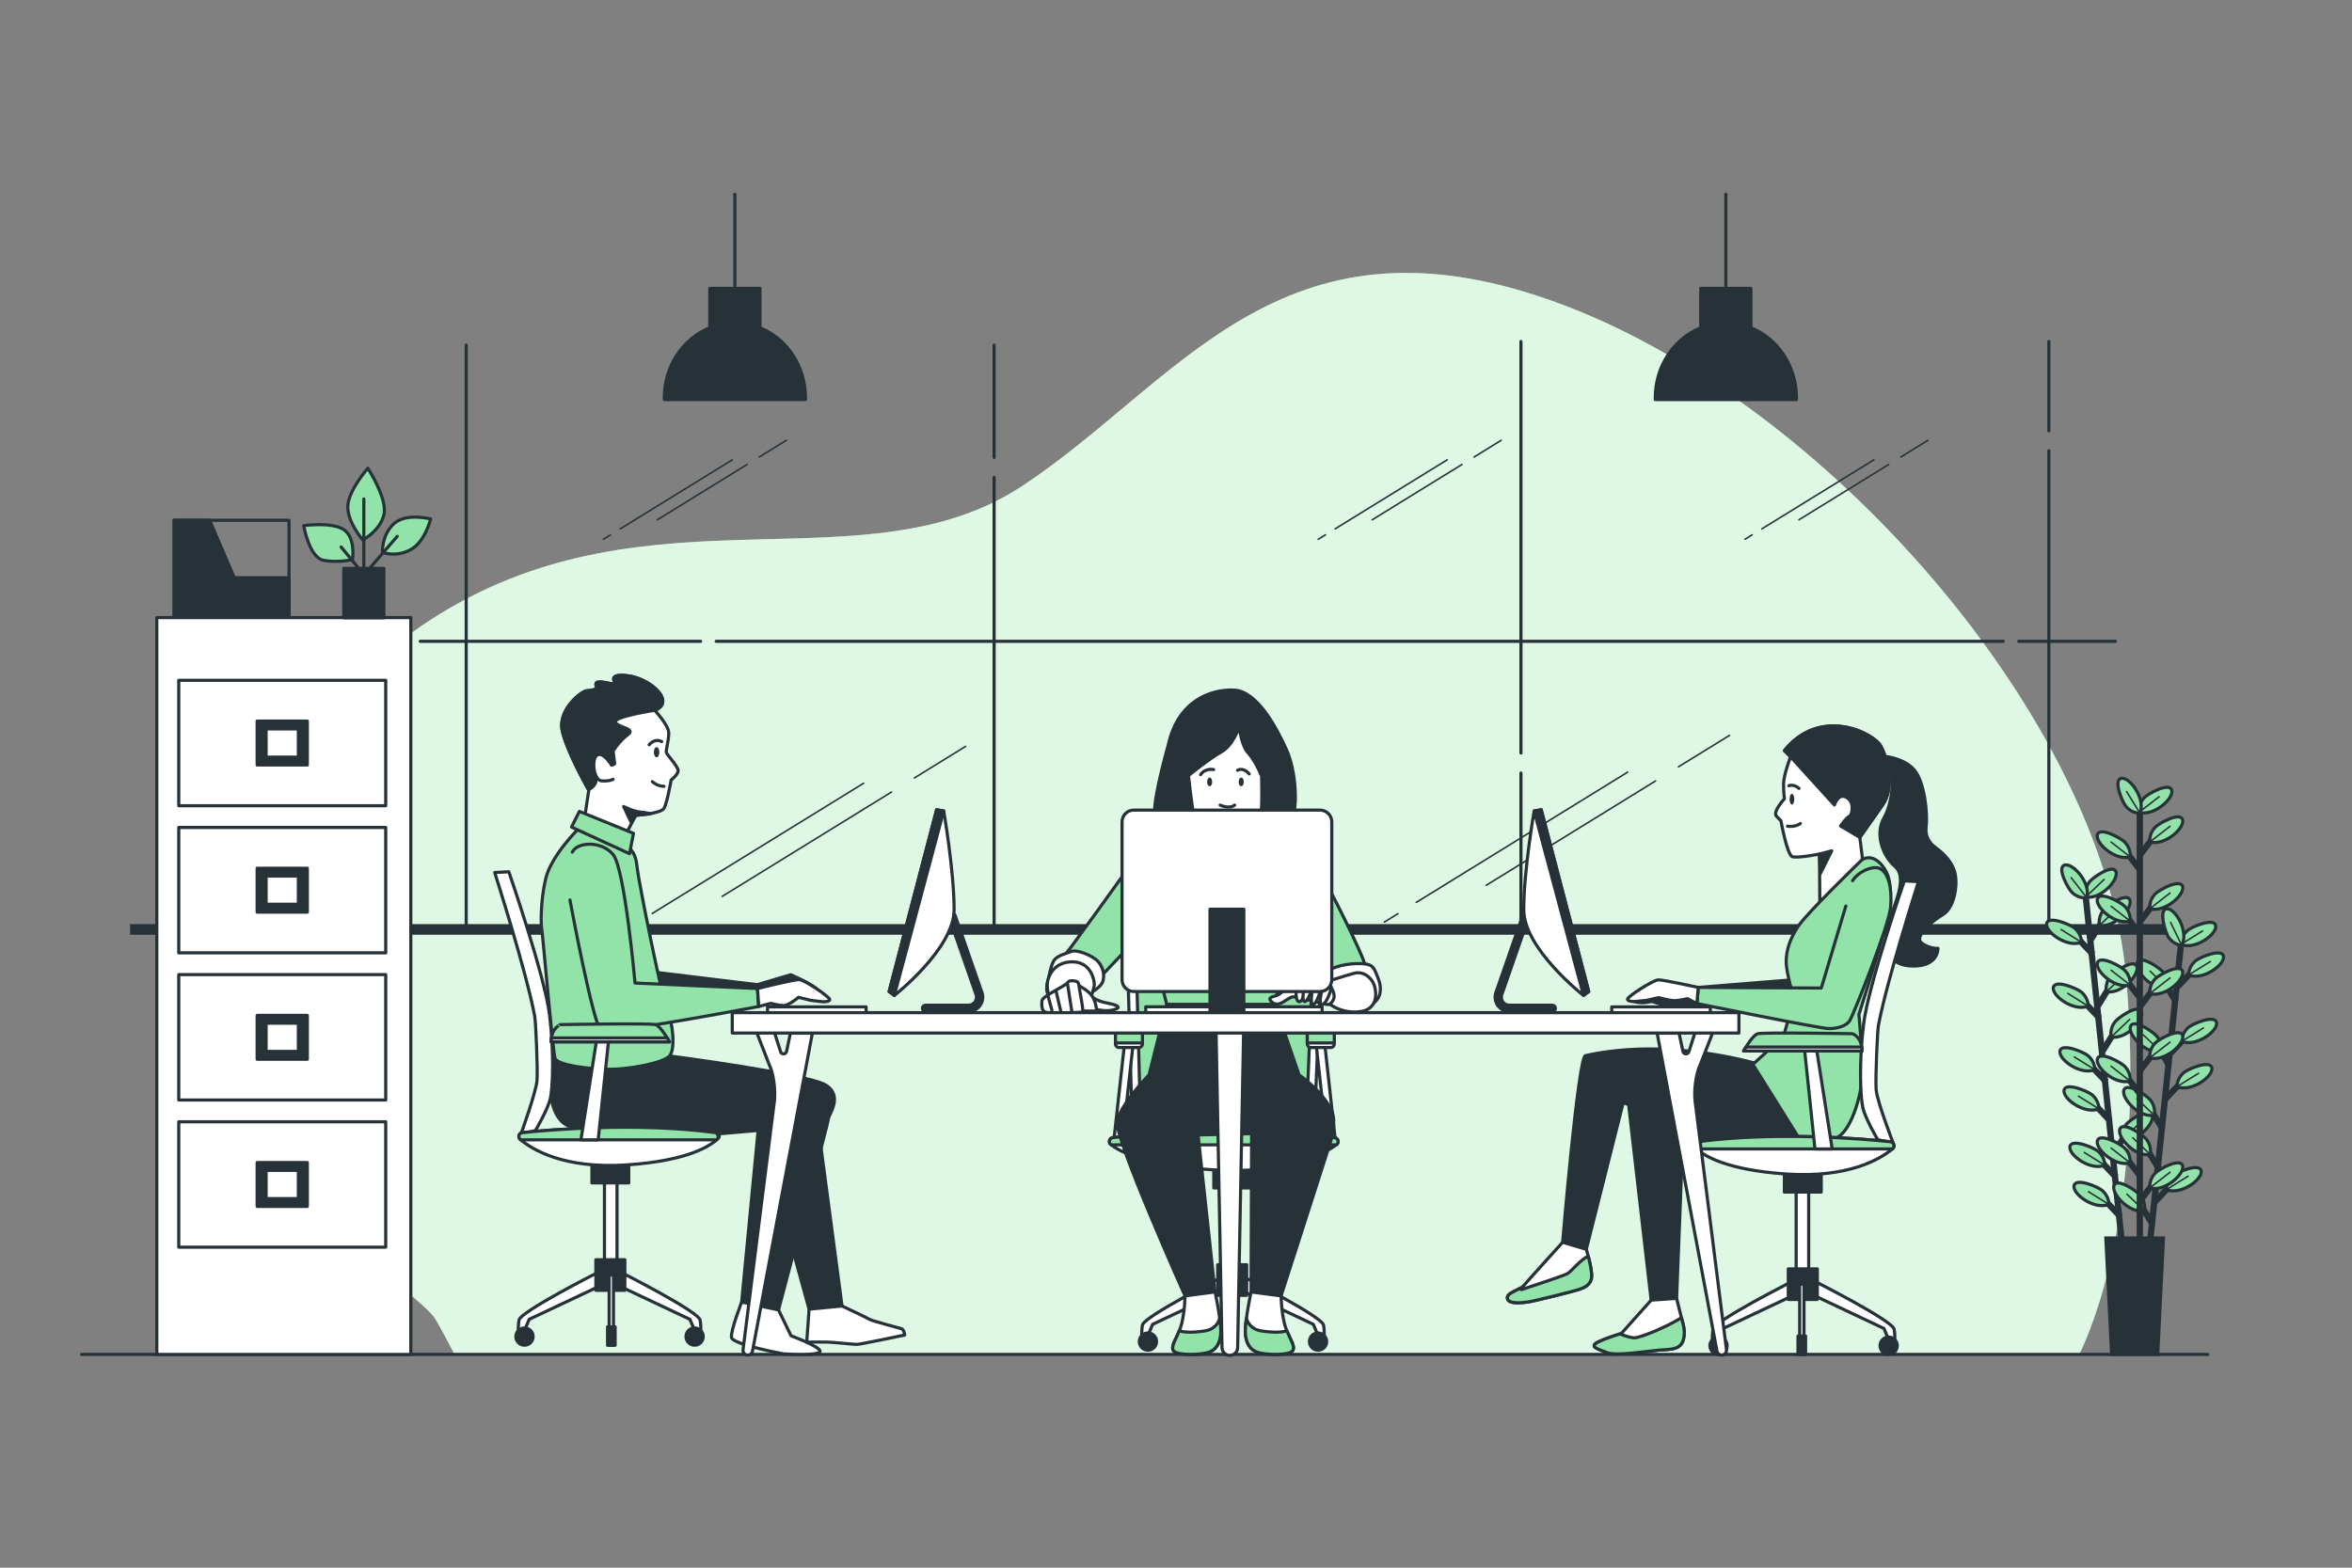 <?xml version="1.0" encoding="utf-8"?>
<!-- Generator: Adobe Illustrator 27.5.0, SVG Export Plug-In . SVG Version: 6.00 Build 0)  -->
<svg version="1.1" xmlns="http://www.w3.org/2000/svg" xmlns:xlink="http://www.w3.org/1999/xlink" x="0px" y="0px"
	 viewBox="0 0 750 500" style="enable-background:new 0 0 750 500;" xml:space="preserve">
<rect x="0" y="0" width="750" height="500" fill="#808080" stroke="none"/>
<g id="Background_Simple">
	<g>
		<path style="fill:#92E3A9;" d="M139,420.975c2.211,3.87,4.419,8.04,5.955,11h518.078c4.395-9.005,21.065-48.56,14.967-120
			c-7-82-96-185-183-216s-119,26-169,59s-118-1-186,41s-72,123-50,165S135,413.975,139,420.975z"/>
		<path style="opacity:0.7;fill:#FFFFFF;" d="M139,420.975c2.211,3.87,4.419,8.04,5.955,11h518.078
			c4.395-9.005,21.065-48.56,14.967-120c-7-82-96-185-183-216s-119,26-169,59s-118-1-186,41s-72,123-50,165S135,413.975,139,420.975
			z"/>
	</g>
</g>
<g id="Window">
	<g>
		<g>
			<rect x="41.481" y="294.739" style="fill:#263238;" width="649.146" height="3.388"/>
			
				<line style="fill:none;stroke:#263238;stroke-linecap:round;stroke-linejoin:round;stroke-miterlimit:10;" x1="485" y1="240.174" x2="485" y2="108.904"/>
			
				<line style="fill:none;stroke:#263238;stroke-linecap:round;stroke-linejoin:round;stroke-miterlimit:10;" x1="485" y1="296.739" x2="485" y2="246.553"/>
			
				<line style="fill:none;stroke:#263238;stroke-linecap:round;stroke-linejoin:round;stroke-miterlimit:10;" x1="317" y1="145.901" x2="317" y2="110.072"/>
			
				<line style="fill:none;stroke:#263238;stroke-linecap:round;stroke-linejoin:round;stroke-miterlimit:10;" x1="317" y1="296.739" x2="317" y2="152.28"/>
			
				<line style="fill:none;stroke:#263238;stroke-linecap:round;stroke-linejoin:round;stroke-miterlimit:10;" x1="653.338" y1="137.395" x2="653.338" y2="108.904"/>
			
				<line style="fill:none;stroke:#263238;stroke-linecap:round;stroke-linejoin:round;stroke-miterlimit:10;" x1="653.338" y1="296.739" x2="653.338" y2="143.775"/>
			
				<line style="fill:none;stroke:#263238;stroke-linecap:round;stroke-linejoin:round;stroke-miterlimit:10;" x1="148.662" y1="296.739" x2="148.662" y2="110.072"/>
			
				<line style="fill:none;stroke:#263238;stroke-linecap:round;stroke-linejoin:round;stroke-miterlimit:10;" x1="643.739" y1="204.531" x2="674.566" y2="204.531"/>
			
				<line style="fill:none;stroke:#263238;stroke-linecap:round;stroke-linejoin:round;stroke-miterlimit:10;" x1="228.372" y1="204.531" x2="638.777" y2="204.531"/>
			
				<line style="fill:none;stroke:#263238;stroke-linecap:round;stroke-linejoin:round;stroke-miterlimit:10;" x1="134" y1="204.531" x2="223.41" y2="204.531"/>
		</g>
		<g>
			
				<line style="fill:none;stroke:#263238;stroke-width:0.5;stroke-linecap:round;stroke-linejoin:round;stroke-miterlimit:10;" x1="422.657" y1="170.576" x2="420.354" y2="171.995"/>
			
				<line style="fill:none;stroke:#263238;stroke-width:0.5;stroke-linecap:round;stroke-linejoin:round;stroke-miterlimit:10;" x1="461.477" y1="146.652" x2="425.751" y2="168.669"/>
			
				<line style="fill:none;stroke:#263238;stroke-width:0.5;stroke-linecap:round;stroke-linejoin:round;stroke-miterlimit:10;" x1="466.191" y1="148.139" x2="437.568" y2="165.779"/>
			
				<line style="fill:none;stroke:#263238;stroke-width:0.5;stroke-linecap:round;stroke-linejoin:round;stroke-miterlimit:10;" x1="478.691" y1="140.435" x2="470.047" y2="145.763"/>
		</g>
		<g>
			
				<line style="fill:none;stroke:#263238;stroke-width:0.5;stroke-linecap:round;stroke-linejoin:round;stroke-miterlimit:10;" x1="194.699" y1="170.576" x2="192.396" y2="171.995"/>
			
				<line style="fill:none;stroke:#263238;stroke-width:0.5;stroke-linecap:round;stroke-linejoin:round;stroke-miterlimit:10;" x1="233.519" y1="146.652" x2="197.793" y2="168.669"/>
			
				<line style="fill:none;stroke:#263238;stroke-width:0.5;stroke-linecap:round;stroke-linejoin:round;stroke-miterlimit:10;" x1="238.233" y1="148.139" x2="209.61" y2="165.779"/>
			
				<line style="fill:none;stroke:#263238;stroke-width:0.5;stroke-linecap:round;stroke-linejoin:round;stroke-miterlimit:10;" x1="250.733" y1="140.435" x2="242.089" y2="145.763"/>
		</g>
		<g>
			
				<line style="fill:none;stroke:#263238;stroke-width:0.5;stroke-linecap:round;stroke-linejoin:round;stroke-miterlimit:10;" x1="558.73" y1="170.576" x2="556.427" y2="171.995"/>
			
				<line style="fill:none;stroke:#263238;stroke-width:0.5;stroke-linecap:round;stroke-linejoin:round;stroke-miterlimit:10;" x1="597.551" y1="146.652" x2="561.825" y2="168.669"/>
			
				<line style="fill:none;stroke:#263238;stroke-width:0.5;stroke-linecap:round;stroke-linejoin:round;stroke-miterlimit:10;" x1="602.264" y1="148.139" x2="573.642" y2="165.779"/>
			
				<line style="fill:none;stroke:#263238;stroke-width:0.5;stroke-linecap:round;stroke-linejoin:round;stroke-miterlimit:10;" x1="614.765" y1="140.435" x2="606.12" y2="145.763"/>
		</g>
		<g>
			
				<line style="fill:none;stroke:#263238;stroke-width:0.5;stroke-linecap:round;stroke-linejoin:round;stroke-miterlimit:10;" x1="275.396" y1="249.8" x2="207.977" y2="291.349"/>
			
				<line style="fill:none;stroke:#263238;stroke-width:0.5;stroke-linecap:round;stroke-linejoin:round;stroke-miterlimit:10;" x1="284.291" y1="252.608" x2="230.277" y2="285.895"/>
			
				<line style="fill:none;stroke:#263238;stroke-width:0.5;stroke-linecap:round;stroke-linejoin:round;stroke-miterlimit:10;" x1="307.881" y1="238.07" x2="291.568" y2="248.123"/>
		</g>
		<g>
			
				<line style="fill:none;stroke:#263238;stroke-width:0.5;stroke-linecap:round;stroke-linejoin:round;stroke-miterlimit:10;" x1="445.78" y1="291.404" x2="441.434" y2="294.082"/>
			
				<line style="fill:none;stroke:#263238;stroke-width:0.5;stroke-linecap:round;stroke-linejoin:round;stroke-miterlimit:10;" x1="519.039" y1="246.257" x2="451.62" y2="287.805"/>
			
				<line style="fill:none;stroke:#263238;stroke-width:0.5;stroke-linecap:round;stroke-linejoin:round;stroke-miterlimit:10;" x1="527.934" y1="249.064" x2="473.92" y2="282.352"/>
			
				<line style="fill:none;stroke:#263238;stroke-width:0.5;stroke-linecap:round;stroke-linejoin:round;stroke-miterlimit:10;" x1="551.524" y1="234.526" x2="535.211" y2="244.579"/>
		</g>
	</g>
</g>
<g id="Lamp">
	<g>
		<path style="fill:#263238;stroke:#263238;stroke-linecap:round;stroke-linejoin:round;stroke-miterlimit:10;" d="M242.335,104.539
			V91.975h-16v12.565c-8.48,3.426-14.508,12.132-14.508,22.337c0,0.186,0.009,0.37,0.013,0.556h44.989
			c0.004-0.185,0.013-0.369,0.013-0.556C256.843,116.672,250.815,107.965,242.335,104.539z"/>
		
			<line style="fill:none;stroke:#263238;stroke-linecap:round;stroke-linejoin:round;stroke-miterlimit:10;" x1="234.335" y1="91.975" x2="234.335" y2="61.975"/>
	</g>
	<g>
		<path style="fill:#263238;stroke:#263238;stroke-linecap:round;stroke-linejoin:round;stroke-miterlimit:10;" d="M558.335,104.539
			V91.975h-16v12.565c-8.48,3.426-14.508,12.132-14.508,22.337c0,0.186,0.009,0.37,0.013,0.556h44.989
			c0.004-0.185,0.013-0.369,0.013-0.556C572.843,116.672,566.815,107.965,558.335,104.539z"/>
		
			<line style="fill:none;stroke:#263238;stroke-linecap:round;stroke-linejoin:round;stroke-miterlimit:10;" x1="550.335" y1="91.975" x2="550.335" y2="61.975"/>
	</g>
</g>
<g id="Floor">
	
		<line style="fill:none;stroke:#263238;stroke-linecap:round;stroke-linejoin:round;stroke-miterlimit:10;" x1="26" y1="431.975" x2="704" y2="431.975"/>
</g>
<g id="Plant">
	<g>
		<g>
			
				<line style="fill:none;stroke:#263238;stroke-width:2;stroke-miterlimit:10;" x1="665.173" y1="286.711" x2="676.631" y2="396.499"/>
			<g>
				<g>
					
						<line style="fill:none;stroke:#263238;stroke-width:2;stroke-miterlimit:10;" x1="674.784" y1="375.489" x2="669.59" y2="370.002"/>
					<path style="fill:#92E3A9;stroke:#263238;stroke-miterlimit:10;" d="M671.168,371.646c0,0,0.149-2.427-2.067-4.406
						c-1.333-1.191-8.35-4.143-9.016-1.671C659.361,368.257,666.543,373.535,671.168,371.646z"/>
					
						<line style="fill:none;stroke:#263238;stroke-width:0.5;stroke-miterlimit:10;" x1="671.168" y1="371.646" x2="664.488" y2="367.484"/>
				</g>
				<g>
					
						<line style="fill:none;stroke:#263238;stroke-width:2;stroke-miterlimit:10;" x1="676.087" y1="387.975" x2="670.893" y2="382.488"/>
					<path style="fill:#92E3A9;stroke:#263238;stroke-miterlimit:10;" d="M672.471,384.132c0,0,0.149-2.427-2.067-4.406
						c-1.333-1.191-8.35-4.143-9.016-1.671C660.664,380.743,667.846,386.022,672.471,384.132z"/>
					
						<line style="fill:none;stroke:#263238;stroke-width:0.5;stroke-miterlimit:10;" x1="672.471" y1="384.132" x2="665.791" y2="379.97"/>
				</g>
				<g>
					
						<line style="fill:none;stroke:#263238;stroke-width:2;stroke-miterlimit:10;" x1="671.604" y1="345.02" x2="666.41" y2="339.534"/>
					<path style="fill:#92E3A9;stroke:#263238;stroke-miterlimit:10;" d="M667.988,341.178c0,0,0.149-2.427-2.067-4.406
						c-1.333-1.191-8.35-4.143-9.016-1.671C656.181,337.788,663.363,343.067,667.988,341.178z"/>
					
						<line style="fill:none;stroke:#263238;stroke-width:0.5;stroke-miterlimit:10;" x1="667.988" y1="341.178" x2="661.308" y2="337.015"/>
				</g>
				<g>
					
						<line style="fill:none;stroke:#263238;stroke-width:2;stroke-miterlimit:10;" x1="672.908" y1="357.506" x2="667.713" y2="352.02"/>
					<path style="fill:#92E3A9;stroke:#263238;stroke-miterlimit:10;" d="M669.291,353.664c0,0,0.149-2.427-2.067-4.406
						c-1.333-1.191-8.35-4.143-9.016-1.671C657.484,350.275,664.666,355.553,669.291,353.664z"/>
					
						<line style="fill:none;stroke:#263238;stroke-width:0.5;stroke-miterlimit:10;" x1="669.291" y1="353.664" x2="662.612" y2="349.501"/>
				</g>
				<g>
					
						<line style="fill:none;stroke:#263238;stroke-width:2;stroke-miterlimit:10;" x1="669.488" y1="324.737" x2="664.293" y2="319.251"/>
					<path style="fill:#92E3A9;stroke:#263238;stroke-miterlimit:10;" d="M665.871,320.895c0,0,0.149-2.427-2.067-4.406
						c-1.333-1.191-8.35-4.143-9.016-1.671C654.064,317.506,661.246,322.784,665.871,320.895z"/>
					
						<line style="fill:none;stroke:#263238;stroke-width:0.5;stroke-miterlimit:10;" x1="665.871" y1="320.895" x2="659.191" y2="316.733"/>
				</g>
				<g>
					
						<line style="fill:none;stroke:#263238;stroke-width:2;stroke-miterlimit:10;" x1="667.362" y1="304.366" x2="662.167" y2="298.88"/>
					<path style="fill:#92E3A9;stroke:#263238;stroke-miterlimit:10;" d="M663.746,300.524c0,0,0.149-2.427-2.067-4.406
						c-1.333-1.191-8.35-4.143-9.016-1.672C651.938,297.134,659.12,302.413,663.746,300.524z"/>
					
						<line style="fill:none;stroke:#263238;stroke-width:0.5;stroke-miterlimit:10;" x1="663.746" y1="300.524" x2="657.066" y2="296.361"/>
				</g>
				<g>
					
						<line style="fill:none;stroke:#263238;stroke-width:2;stroke-miterlimit:10;" x1="673.911" y1="368.101" x2="677.861" y2="361.66"/>
					<path style="fill:#92E3A9;stroke:#263238;stroke-miterlimit:10;" d="M676.656,363.595c0,0-0.646-2.344,1.113-4.738
						c1.059-1.44,7.315-5.777,8.477-3.497C687.509,357.84,681.572,364.488,676.656,363.595z"/>
					
						<line style="fill:none;stroke:#263238;stroke-width:0.5;stroke-miterlimit:10;" x1="676.656" y1="363.595" x2="682.671" y2="357.846"/>
				</g>
				<g>
					
						<line style="fill:none;stroke:#263238;stroke-width:2;stroke-miterlimit:10;" x1="670.482" y1="335.244" x2="674.432" y2="328.803"/>
					<path style="fill:#92E3A9;stroke:#263238;stroke-miterlimit:10;" d="M673.227,330.737c0,0-0.646-2.344,1.113-4.738
						c1.059-1.44,7.315-5.777,8.476-3.497C684.08,324.983,678.143,331.631,673.227,330.737z"/>
					
						<line style="fill:none;stroke:#263238;stroke-width:0.5;stroke-miterlimit:10;" x1="673.227" y1="330.737" x2="679.242" y2="324.988"/>
				</g>
				<g>
					
						<line style="fill:none;stroke:#263238;stroke-width:2;stroke-miterlimit:10;" x1="668.975" y1="320.804" x2="672.925" y2="314.364"/>
					<path style="fill:#92E3A9;stroke:#263238;stroke-miterlimit:10;" d="M671.72,316.298c0,0-0.647-2.344,1.113-4.738
						c1.059-1.44,7.315-5.777,8.477-3.497C682.573,310.543,676.636,317.191,671.72,316.298z"/>
					
						<line style="fill:none;stroke:#263238;stroke-width:0.5;stroke-miterlimit:10;" x1="671.72" y1="316.298" x2="677.735" y2="310.549"/>
				</g>
				<g>
					
						<line style="fill:none;stroke:#263238;stroke-width:2;stroke-miterlimit:10;" x1="666.766" y1="299.636" x2="670.716" y2="293.195"/>
					<path style="fill:#92E3A9;stroke:#263238;stroke-miterlimit:10;" d="M669.511,295.129c0,0-0.646-2.344,1.113-4.738
						c1.059-1.44,7.315-5.777,8.477-3.497C680.364,289.375,674.427,296.023,669.511,295.129z"/>
					
						<line style="fill:none;stroke:#263238;stroke-width:0.5;stroke-miterlimit:10;" x1="669.511" y1="295.129" x2="675.526" y2="289.38"/>
					<path style="fill:#92E3A9;stroke:#263238;stroke-miterlimit:10;" d="M665.077,286.101c0,0-0.646-2.344,1.113-4.738
						c1.059-1.44,7.315-5.777,8.477-3.497C675.93,280.347,669.993,286.995,665.077,286.101z"/>
					
						<line style="fill:none;stroke:#263238;stroke-width:0.5;stroke-miterlimit:10;" x1="665.077" y1="286.101" x2="671.092" y2="280.352"/>
					<path style="fill:#92E3A9;stroke:#263238;stroke-miterlimit:10;" d="M665.425,286.349c0,0-2.399,0.397-4.595-1.604
						c-1.321-1.204-4.978-7.88-2.589-8.796C660.841,274.953,666.829,281.554,665.425,286.349z"/>
					
						<line style="fill:none;stroke:#263238;stroke-width:0.5;stroke-miterlimit:10;" x1="665.425" y1="286.349" x2="660.339" y2="279.765"/>
				</g>
			</g>
		</g>
		<g>
			<line style="fill:none;stroke:#263238;stroke-width:2;stroke-miterlimit:10;" x1="695.393" y1="301.831" x2="684" y2="411.626"/>
			<g>
				<g>
					
						<line style="fill:none;stroke:#263238;stroke-width:2;stroke-miterlimit:10;" x1="686.519" y1="390.685" x2="682.566" y2="384.247"/>
					<path style="fill:#92E3A9;stroke:#263238;stroke-miterlimit:10;" d="M683.772,386.18c0,0,0.645-2.344-1.116-4.737
						c-1.06-1.44-7.318-5.773-8.479-3.492C672.915,380.432,678.856,387.077,683.772,386.18z"/>
					
						<line style="fill:none;stroke:#263238;stroke-width:0.5;stroke-miterlimit:10;" x1="683.772" y1="386.18" x2="678.092" y2="380.731"/>
				</g>
				<g>
					
						<line style="fill:none;stroke:#263238;stroke-width:2;stroke-miterlimit:10;" x1="689.681" y1="360.215" x2="685.727" y2="353.777"/>
					<path style="fill:#92E3A9;stroke:#263238;stroke-miterlimit:10;" d="M686.933,355.71c0,0,0.645-2.344-1.116-4.737
						c-1.06-1.44-7.318-5.773-8.479-3.492C676.077,349.962,682.018,356.607,686.933,355.71z"/>
					
						<line style="fill:none;stroke:#263238;stroke-width:0.5;stroke-miterlimit:10;" x1="686.933" y1="355.71" x2="681.253" y2="350.261"/>
				</g>
				<g>
					
						<line style="fill:none;stroke:#263238;stroke-width:2;stroke-miterlimit:10;" x1="688.385" y1="372.702" x2="684.432" y2="366.263"/>
					<path style="fill:#92E3A9;stroke:#263238;stroke-miterlimit:10;" d="M685.638,368.197c0,0,0.645-2.344-1.116-4.737
						c-1.06-1.44-7.318-5.773-8.479-3.492C674.781,362.449,680.722,369.093,685.638,368.197z"/>
					
						<line style="fill:none;stroke:#263238;stroke-width:0.5;stroke-miterlimit:10;" x1="685.638" y1="368.197" x2="679.958" y2="362.748"/>
				</g>
				<g>
					
						<line style="fill:none;stroke:#263238;stroke-width:2;stroke-miterlimit:10;" x1="691.786" y1="339.931" x2="687.832" y2="333.493"/>
					<path style="fill:#92E3A9;stroke:#263238;stroke-miterlimit:10;" d="M689.038,335.426c0,0,0.645-2.344-1.116-4.737
						c-1.06-1.44-7.318-5.773-8.479-3.492C678.182,329.678,684.123,336.323,689.038,335.426z"/>
					
						<line style="fill:none;stroke:#263238;stroke-width:0.5;stroke-miterlimit:10;" x1="689.038" y1="335.426" x2="683.358" y2="329.977"/>
				</g>
				<g>
					
						<line style="fill:none;stroke:#263238;stroke-width:2;stroke-miterlimit:10;" x1="693.9" y1="319.558" x2="689.946" y2="313.12"/>
					<path style="fill:#92E3A9;stroke:#263238;stroke-miterlimit:10;" d="M691.152,315.054c0,0,0.645-2.344-1.116-4.737
						c-1.06-1.44-7.318-5.773-8.479-3.492C680.295,309.306,686.237,315.95,691.152,315.054z"/>
					
						<line style="fill:none;stroke:#263238;stroke-width:0.5;stroke-miterlimit:10;" x1="691.152" y1="315.054" x2="685.472" y2="309.605"/>
				</g>
				<g>
					
						<line style="fill:none;stroke:#263238;stroke-width:2;stroke-miterlimit:10;" x1="687.186" y1="383.276" x2="692.377" y2="377.786"/>
					<path style="fill:#92E3A9;stroke:#263238;stroke-miterlimit:10;" d="M690.8,379.431c0,0-0.15-2.427,2.065-4.407
						c1.333-1.191,8.347-4.148,9.015-1.677C702.605,376.035,695.426,381.318,690.8,379.431z"/>
					
						<line style="fill:none;stroke:#263238;stroke-width:0.5;stroke-miterlimit:10;" x1="690.8" y1="379.431" x2="697.87" y2="375.044"/>
				</g>
				<g>
					
						<line style="fill:none;stroke:#263238;stroke-width:2;stroke-miterlimit:10;" x1="690.595" y1="350.417" x2="695.786" y2="344.927"/>
					<path style="fill:#92E3A9;stroke:#263238;stroke-miterlimit:10;" d="M694.209,346.572c0,0-0.15-2.427,2.065-4.407
						c1.333-1.192,8.348-4.147,9.015-1.677C706.015,343.176,698.836,348.459,694.209,346.572z"/>
					
						<line style="fill:none;stroke:#263238;stroke-width:0.5;stroke-miterlimit:10;" x1="694.209" y1="346.572" x2="701.279" y2="342.184"/>
				</g>
				<g>
					
						<line style="fill:none;stroke:#263238;stroke-width:2;stroke-miterlimit:10;" x1="692.094" y1="335.976" x2="697.285" y2="330.487"/>
					<path style="fill:#92E3A9;stroke:#263238;stroke-miterlimit:10;" d="M695.708,332.132c0,0-0.15-2.427,2.065-4.407
						c1.333-1.191,8.347-4.148,9.015-1.677C707.513,328.735,700.334,334.018,695.708,332.132z"/>
					
						<line style="fill:none;stroke:#263238;stroke-width:0.5;stroke-miterlimit:10;" x1="695.708" y1="332.132" x2="702.778" y2="327.744"/>
				</g>
				<g>
					
						<line style="fill:none;stroke:#263238;stroke-width:2;stroke-miterlimit:10;" x1="694.291" y1="314.806" x2="699.482" y2="309.317"/>
					<path style="fill:#92E3A9;stroke:#263238;stroke-miterlimit:10;" d="M697.904,310.962c0,0-0.15-2.427,2.065-4.407
						c1.333-1.191,8.348-4.147,9.015-1.677C709.71,307.565,702.531,312.849,697.904,310.962z"/>
					
						<line style="fill:none;stroke:#263238;stroke-width:0.5;stroke-miterlimit:10;" x1="697.904" y1="310.962" x2="704.974" y2="306.574"/>
					<path style="fill:#92E3A9;stroke:#263238;stroke-miterlimit:10;" d="M695.424,301.214c0,0-0.15-2.427,2.065-4.407
						c1.332-1.191,8.348-4.147,9.015-1.677C707.23,297.818,700.051,303.101,695.424,301.214z"/>
					
						<line style="fill:none;stroke:#263238;stroke-width:0.5;stroke-miterlimit:10;" x1="695.424" y1="301.214" x2="702.494" y2="296.827"/>
					<path style="fill:#92E3A9;stroke:#263238;stroke-miterlimit:10;" d="M695.714,301.529c0,0-2.429-0.105-4.166-2.516
						c-1.045-1.45-3.249-8.737-0.722-9.141C693.575,289.432,698.076,297.125,695.714,301.529z"/>
					
						<line style="fill:none;stroke:#263238;stroke-width:0.5;stroke-miterlimit:10;" x1="695.714" y1="301.529" x2="692.092" y2="294.038"/>
				</g>
			</g>
		</g>
		
			<line style="fill:none;stroke:#263238;stroke-width:2;stroke-miterlimit:10;" x1="682.337" y1="257.122" x2="682.337" y2="395.965"/>
		<g>
			<g>
				
					<line style="fill:none;stroke:#263238;stroke-width:2;stroke-miterlimit:10;" x1="682.448" y1="375.088" x2="677.851" y2="369.093"/>
				<path style="fill:#92E3A9;stroke:#263238;stroke-miterlimit:10;" d="M679.25,370.892c0,0,0.4-2.398-1.599-4.597
					c-1.202-1.323-7.875-4.987-8.794-2.598C667.858,366.295,674.453,372.29,679.25,370.892z"/>
				
					<line style="fill:none;stroke:#263238;stroke-width:0.5;stroke-miterlimit:10;" x1="679.25" y1="370.892" x2="673.038" y2="366.058"/>
			</g>
			<g>
				
					<line style="fill:none;stroke:#263238;stroke-width:2;stroke-miterlimit:10;" x1="682.448" y1="348.996" x2="677.851" y2="343.001"/>
				<path style="fill:#92E3A9;stroke:#263238;stroke-miterlimit:10;" d="M679.25,344.799c0,0,0.4-2.398-1.599-4.597
					c-1.202-1.323-7.875-4.987-8.794-2.598C667.858,340.203,674.453,346.198,679.25,344.799z"/>
				
					<line style="fill:none;stroke:#263238;stroke-width:0.5;stroke-miterlimit:10;" x1="679.25" y1="344.799" x2="673.038" y2="339.966"/>
			</g>
			<g>
				
					<line style="fill:none;stroke:#263238;stroke-width:2;stroke-miterlimit:10;" x1="682.448" y1="318.362" x2="677.851" y2="312.367"/>
				<path style="fill:#92E3A9;stroke:#263238;stroke-miterlimit:10;" d="M679.25,314.165c0,0,0.4-2.398-1.599-4.597
					c-1.202-1.323-7.875-4.987-8.794-2.598C667.858,309.569,674.453,315.565,679.25,314.165z"/>
				
					<line style="fill:none;stroke:#263238;stroke-width:0.5;stroke-miterlimit:10;" x1="679.25" y1="314.165" x2="673.038" y2="309.332"/>
			</g>
			<g>
				
					<line style="fill:none;stroke:#263238;stroke-width:2;stroke-miterlimit:10;" x1="682.448" y1="297.97" x2="677.851" y2="291.974"/>
				<path style="fill:#92E3A9;stroke:#263238;stroke-miterlimit:10;" d="M679.25,293.773c0,0,0.4-2.398-1.599-4.597
					c-1.202-1.323-7.875-4.987-8.794-2.598C667.858,289.176,674.453,295.172,679.25,293.773z"/>
				
					<line style="fill:none;stroke:#263238;stroke-width:0.5;stroke-miterlimit:10;" x1="679.25" y1="293.773" x2="673.038" y2="288.939"/>
			</g>
			<g>
				
					<line style="fill:none;stroke:#263238;stroke-width:2;stroke-miterlimit:10;" x1="682.448" y1="277.488" x2="677.851" y2="271.492"/>
				<path style="fill:#92E3A9;stroke:#263238;stroke-miterlimit:10;" d="M679.25,273.291c0,0,0.4-2.398-1.599-4.597
					c-1.202-1.323-7.875-4.987-8.794-2.598C667.858,268.694,674.453,274.69,679.25,273.291z"/>
				
					<line style="fill:none;stroke:#263238;stroke-width:0.5;stroke-miterlimit:10;" x1="679.25" y1="273.291" x2="673.038" y2="268.457"/>
			</g>
			<g>
				
					<line style="fill:none;stroke:#263238;stroke-width:2;stroke-miterlimit:10;" x1="682.346" y1="383.056" x2="686.943" y2="377.06"/>
				<path style="fill:#92E3A9;stroke:#263238;stroke-miterlimit:10;" d="M685.544,378.859c0,0-0.399-2.398,1.599-4.597
					c1.202-1.323,7.875-4.987,8.794-2.598C696.936,374.262,690.34,380.258,685.544,378.859z"/>
				
					<line style="fill:none;stroke:#263238;stroke-width:0.5;stroke-miterlimit:10;" x1="685.544" y1="378.859" x2="692.123" y2="373.765"/>
			</g>
			<g>
				
					<line style="fill:none;stroke:#263238;stroke-width:2;stroke-miterlimit:10;" x1="682.346" y1="341.558" x2="686.943" y2="335.562"/>
				<path style="fill:#92E3A9;stroke:#263238;stroke-miterlimit:10;" d="M685.544,337.361c0,0-0.399-2.398,1.599-4.597
					c1.202-1.323,7.875-4.987,8.794-2.598C696.936,332.764,690.34,338.76,685.544,337.361z"/>
				
					<line style="fill:none;stroke:#263238;stroke-width:0.5;stroke-miterlimit:10;" x1="685.544" y1="337.361" x2="692.123" y2="332.267"/>
			</g>
			<g>
				
					<line style="fill:none;stroke:#263238;stroke-width:2;stroke-miterlimit:10;" x1="682.346" y1="321.076" x2="686.943" y2="315.08"/>
				<path style="fill:#92E3A9;stroke:#263238;stroke-miterlimit:10;" d="M685.544,316.879c0,0-0.399-2.398,1.599-4.597
					c1.202-1.323,7.875-4.987,8.794-2.598C696.936,312.282,690.34,318.278,685.544,316.879z"/>
				
					<line style="fill:none;stroke:#263238;stroke-width:0.5;stroke-miterlimit:10;" x1="685.544" y1="316.879" x2="692.123" y2="311.785"/>
			</g>
			<g>
				
					<line style="fill:none;stroke:#263238;stroke-width:2;stroke-miterlimit:10;" x1="682.346" y1="294.004" x2="686.943" y2="288.009"/>
				<path style="fill:#92E3A9;stroke:#263238;stroke-miterlimit:10;" d="M685.544,289.807c0,0-0.399-2.398,1.599-4.597
					c1.202-1.323,7.875-4.987,8.794-2.598C696.936,285.211,690.34,291.206,685.544,289.807z"/>
				
					<line style="fill:none;stroke:#263238;stroke-width:0.5;stroke-miterlimit:10;" x1="685.544" y1="289.807" x2="692.123" y2="284.713"/>
			</g>
			<g>
				
					<line style="fill:none;stroke:#263238;stroke-width:2;stroke-miterlimit:10;" x1="682.346" y1="272.721" x2="686.943" y2="266.725"/>
				<path style="fill:#92E3A9;stroke:#263238;stroke-miterlimit:10;" d="M685.544,268.524c0,0-0.399-2.398,1.599-4.597
					c1.202-1.323,7.875-4.987,8.794-2.598C696.936,263.927,690.34,269.923,685.544,268.524z"/>
				
					<line style="fill:none;stroke:#263238;stroke-width:0.5;stroke-miterlimit:10;" x1="685.544" y1="268.524" x2="692.123" y2="263.43"/>
				<path style="fill:#92E3A9;stroke:#263238;stroke-miterlimit:10;" d="M682.071,259.084c0,0-0.4-2.398,1.599-4.597
					c1.202-1.323,7.875-4.987,8.794-2.598C693.463,254.488,686.867,260.483,682.071,259.084z"/>
				
					<line style="fill:none;stroke:#263238;stroke-width:0.5;stroke-miterlimit:10;" x1="682.071" y1="259.084" x2="688.65" y2="253.991"/>
				<path style="fill:#92E3A9;stroke:#263238;stroke-miterlimit:10;" d="M682.392,259.367c0,0-2.427,0.146-4.404-2.072
					c-1.189-1.335-4.134-8.355-1.661-9.018C679.015,247.556,684.286,254.744,682.392,259.367z"/>
				
					<line style="fill:none;stroke:#263238;stroke-width:0.5;stroke-miterlimit:10;" x1="682.392" y1="259.367" x2="678.016" y2="252.29"/>
			</g>
		</g>
		<polygon style="fill:#263238;stroke:#263238;stroke-miterlimit:10;" points="688.049,431.975 673.345,431.975 671.507,394.839 
			689.887,394.839 		"/>
	</g>
</g>
<g id="File_Cabinet">
	<g>
		<g>
			
				<rect x="50" y="196.975" style="fill:#FFFFFF;stroke:#263238;stroke-linecap:round;stroke-linejoin:round;stroke-miterlimit:10;" width="81" height="235"/>
			<g>
				
					<rect x="57" y="216.975" style="fill:#FFFFFF;stroke:#263238;stroke-linecap:round;stroke-linejoin:round;stroke-miterlimit:10;" width="66" height="40"/>
				
					<rect x="82" y="229.975" style="fill:#263238;stroke:#263238;stroke-linecap:round;stroke-linejoin:round;stroke-miterlimit:10;" width="16" height="14"/>
				
					<rect x="84.857" y="232.475" style="fill:#FFFFFF;stroke:#263238;stroke-linecap:round;stroke-linejoin:round;stroke-miterlimit:10;" width="10.285" height="9"/>
			</g>
			<g>
				
					<rect x="57" y="263.91" style="fill:#FFFFFF;stroke:#263238;stroke-linecap:round;stroke-linejoin:round;stroke-miterlimit:10;" width="66" height="40"/>
				
					<rect x="82" y="276.91" style="fill:#263238;stroke:#263238;stroke-linecap:round;stroke-linejoin:round;stroke-miterlimit:10;" width="16" height="14"/>
				
					<rect x="84.857" y="279.41" style="fill:#FFFFFF;stroke:#263238;stroke-linecap:round;stroke-linejoin:round;stroke-miterlimit:10;" width="10.285" height="9"/>
			</g>
			<g>
				
					<rect x="57" y="310.846" style="fill:#FFFFFF;stroke:#263238;stroke-linecap:round;stroke-linejoin:round;stroke-miterlimit:10;" width="66" height="40"/>
				
					<rect x="82" y="323.846" style="fill:#263238;stroke:#263238;stroke-linecap:round;stroke-linejoin:round;stroke-miterlimit:10;" width="16" height="14"/>
				
					<rect x="84.857" y="326.346" style="fill:#FFFFFF;stroke:#263238;stroke-linecap:round;stroke-linejoin:round;stroke-miterlimit:10;" width="10.285" height="9"/>
			</g>
			<g>
				
					<rect x="57" y="357.781" style="fill:#FFFFFF;stroke:#263238;stroke-linecap:round;stroke-linejoin:round;stroke-miterlimit:10;" width="66" height="40"/>
				
					<rect x="82" y="370.781" style="fill:#263238;stroke:#263238;stroke-linecap:round;stroke-linejoin:round;stroke-miterlimit:10;" width="16" height="14"/>
				
					<rect x="84.857" y="373.282" style="fill:#FFFFFF;stroke:#263238;stroke-linecap:round;stroke-linejoin:round;stroke-miterlimit:10;" width="10.285" height="9"/>
			</g>
		</g>
		<g>
			
				<rect x="55.534" y="165.946" style="fill:none;stroke:#263238;stroke-linecap:round;stroke-linejoin:round;stroke-miterlimit:10;" width="36.632" height="30.668"/>
			<polygon style="fill:#263238;stroke:#263238;stroke-linecap:round;stroke-linejoin:round;stroke-miterlimit:10;" points="
				92.165,184.262 74.701,184.262 67.035,166.372 66.969,165.946 55.534,165.946 55.534,196.614 92.165,196.614 			"/>
		</g>
		<g>
			
				<rect x="109.629" y="181.28" style="fill:#263238;stroke:#263238;stroke-linecap:round;stroke-linejoin:round;stroke-miterlimit:10;" width="12.778" height="15.76"/>
			<path style="fill:#92E3A9;stroke:#263238;stroke-linecap:round;stroke-linejoin:round;stroke-miterlimit:10;" d="
				M115.705,172.204c0,0,5.425-2.85,6.703-7.962c1.278-5.111-5.111-14.908-5.111-14.908s-6.389,7.241-6.389,12.353
				S115.705,172.204,115.705,172.204z"/>
			<path style="fill:#92E3A9;stroke:#263238;stroke-linecap:round;stroke-linejoin:round;stroke-miterlimit:10;" d="M112.41,178.463
				c0,0,1.053-6.98-2.781-9.536c-3.834-2.556-12.778-1.278-12.778-1.278s1.704,10.223,6.389,11.075
				C107.925,179.576,112.41,178.463,112.41,178.463z"/>
			<path style="fill:#92E3A9;stroke:#263238;stroke-linecap:round;stroke-linejoin:round;stroke-miterlimit:10;" d="
				M121.982,176.169c0,0-0.426-5.111,3.408-8.945c3.834-3.833,11.927-1.704,11.927-1.704s-1.704,7.241-6.389,9.797
				C126.241,177.872,121.982,176.169,121.982,176.169z"/>
			
				<line style="fill:none;stroke:#263238;stroke-linecap:round;stroke-linejoin:round;stroke-miterlimit:10;" x1="114.741" y1="181.706" x2="108.777" y2="174.465"/>
			<polyline style="fill:none;stroke:#263238;stroke-linecap:round;stroke-linejoin:round;stroke-miterlimit:10;" points="
				116.019,159.13 116.019,183.41 126.667,171.057 			"/>
		</g>
	</g>
</g>
<g id="Character_3">
	<g>
		<g>
			<path style="fill:#263238;stroke:#263238;stroke-linecap:round;stroke-linejoin:round;stroke-miterlimit:10;" d="
				M601.261,241.269c0,0,5.93,0.539,9.165,4.313c3.235,3.774,4.313,13.747,3.773,18.062c-0.337,2.703,0.678,4.961,2.878,6.572
				c3.004,2.199,5.886,5.151,6.498,9.101c0.57,3.675-0.516,10.277-3.985,12.358c-4.043,2.426-9.434,7.278-6.739,9.165
				c2.695,1.887,5.121,1.617,5.121,1.617s0.27,5.66-7.817,5.66s-9.973-5.93-8.086-12.938c1.887-7.008,6.469-15.095,2.156-18.868
				c-4.313-3.774-6.2-10.782-3.504-15.364c2.695-4.582,3.774-14.286,1.348-16.712C599.644,241.808,601.261,241.269,601.261,241.269z
				"/>
			<path style="fill:#263238;stroke:#263238;stroke-linecap:round;stroke-linejoin:round;stroke-miterlimit:10;" d="
				M518.977,349.257l7.547,65.411l8.106-0.559l1.957-50.036l5.032-0.559l31.587,1.957c0,0,3.913-0.839,5.032-0.839
				c1.118,0,2.516-3.075-4.193-5.87c-6.709-2.795-53.111-11.74-54.229-11.74C518.698,347.02,518.977,349.257,518.977,349.257z"/>
			<path style="fill:#263238;stroke:#263238;stroke-linecap:round;stroke-linejoin:round;stroke-miterlimit:10;" d="
				M562.864,340.032c0,0-29.029-9.611-57.304-3.354c-2.316,0.512-7.268,59.54-7.268,59.54l7.547,2.236l11.74-46.682
				c0,0,49.198,14.256,59.261,12.859C586.904,363.233,562.864,340.032,562.864,340.032z"/>
			<g>
				<path style="fill:#FFFFFF;stroke:#263238;stroke-linecap:round;stroke-linejoin:round;stroke-miterlimit:10;" d="
					M570.97,241.357c0,0-2.236,5.87-2.236,8.665s0.279,4.752,0.279,4.752s-3.914,4.193-2.516,5.591
					c1.398,1.398,1.398,1.398,1.398,1.398s1.957,10.902,3.634,11.461c1.677,0.559,8.666-0.839,8.666-0.839l0.105,15.413
					l13.872-11.779l-1.118-8.945c0,0,3.354-4.752,7.268-10.343c3.913-5.591,1.677-14.536-0.559-18.729
					c-2.236-4.193-19.288-12.859-30.749,1.398L570.97,241.357z"/>
				<polygon style="fill:#263238;stroke:#263238;stroke-linecap:round;stroke-linejoin:round;stroke-miterlimit:10;" points="
					580.195,272.385 584.091,271.37 580.48,278.591 				"/>
				<path style="fill:#263238;stroke:#263238;stroke-linecap:round;stroke-linejoin:round;stroke-miterlimit:10;" d="
					M599.762,238.003c-2.236-4.193-19.288-12.859-30.749,1.398l1.957,1.957l13.977,15.374c0,0,1.434-4.561,4.473-1.957
					c1.957,1.677,1.118,5.311,0.279,5.591c-0.839,0.28-2.795,3.075-2.795,3.075l6.15,3.634c0,0,3.354-4.752,7.268-10.343
					C604.235,251.141,601.998,242.196,599.762,238.003z"/>
				<ellipse style="fill:#263238;" cx="571.406" cy="254.9" rx="0.753" ry="1.722"/>
				<path style="fill:none;stroke:#263238;stroke-linecap:round;stroke-linejoin:round;stroke-miterlimit:10;" d="M570.438,250.596
					c0,0,1.506-0.646,3.228,0.861"/>
				<path style="fill:none;stroke:#263238;stroke-linecap:round;stroke-linejoin:round;stroke-miterlimit:10;" d="M570.007,263.508
					c0,0,2.367,0.43,4.089-0.861"/>
			</g>
			<path style="fill:#263238;stroke:#263238;stroke-linecap:round;stroke-linejoin:round;stroke-miterlimit:10;" d="
				M571.613,312.501l-30.085,2.43l-9.671-0.896c0,0-13.315,4.521-10.719,5.396c2.596,0.875,5.619-0.063,5.619-0.063
				s3.952,1.651,7.864,1.564c3.913-0.088,6.482-0.869,6.482-0.869l33.553,5.048L571.613,312.501z"/>
			<path style="fill:#92E3A9;stroke:#263238;stroke-linecap:round;stroke-linejoin:round;stroke-miterlimit:10;" d="
				M593.613,274.342c0,0-17.331,16.772-20.126,20.965c-2.795,4.193-3.913,7.827-3.913,11.461s2.516,11.74,2.516,11.74l-3.354,12.02
				l-9.784,8.945l15.374,24.599c0,0,6.988,1.398,11.74-1.398c4.752-2.795,7.827-14.815,7.827-20.685s-1.118-18.449-1.118-18.449
				s6.429-20.126,8.386-27.674c1.957-7.547,2.236-14.256,0.28-17.89C599.483,274.342,596.408,272.385,593.613,274.342z"/>
			<path style="fill:#FFFFFF;stroke:#263238;stroke-linecap:round;stroke-linejoin:round;stroke-miterlimit:10;" d="
				M526.525,414.667l-9.504,10.622c0,0-7.268,2.236-8.386,3.354c-1.118,1.118,1.118,1.677,3.913,2.795
				c2.795,1.118,13.138-0.559,16.492-0.839c3.354-0.28,6.429,0,7.547-2.795c1.118-2.795,0-5.87-0.279-6.988
				c-0.28-1.118-1.677-6.709-1.677-6.709L526.525,414.667z"/>
			<path style="fill:#92E3A9;stroke:#263238;stroke-linecap:round;stroke-linejoin:round;stroke-miterlimit:10;" d="
				M516.546,425.439c-1.614,0.512-6.964,2.258-7.911,3.205c-1.118,1.118,1.118,1.677,3.914,2.795
				c2.795,1.118,13.138-0.559,16.492-0.839c3.354-0.279,6.429,0,7.547-2.795c1.118-2.795,0-5.87-0.279-6.988
				c-0.032-0.126-0.079-0.316-0.136-0.542c-4.88,3.06-13.182,6.413-14.959,6.413C520.008,426.687,518.075,426.038,516.546,425.439z"
				/>
			<g>
				<path style="fill:#FFFFFF;stroke:#263238;stroke-linecap:round;stroke-linejoin:round;stroke-miterlimit:10;" d="
					M498.292,396.218c0,0-10.902,12.02-12.299,13.697c-1.398,1.677-5.591,2.236-5.311,4.193c0.279,1.957,4.752,1.398,6.709,1.118
					c1.957-0.28,14.256-3.354,15.933-3.914c1.677-0.559,3.914-1.398,4.193-3.913c0.28-2.516-1.677-8.945-1.677-8.945
					L498.292,396.218z"/>
				<path style="fill:#92E3A9;stroke:#263238;stroke-linecap:round;stroke-linejoin:round;stroke-miterlimit:10;" d="M507.516,407.4
					c0.175-1.57-0.522-4.664-1.07-6.768c-2.744,1.342-5.395,4.969-6.757,5.65c-1.677,0.839-14.536,5.032-14.536,5.032l-0.586-0.33
					c-1.76,0.967-4.097,1.648-3.886,3.125c0.279,1.957,4.752,1.398,6.709,1.118c1.957-0.28,14.256-3.355,15.933-3.914
					C505.001,410.754,507.237,409.915,507.516,407.4z"/>
			</g>
			<g>
				<path style="fill:#92E3A9;stroke:#263238;stroke-linecap:round;stroke-linejoin:round;stroke-miterlimit:10;" d="
					M588.593,288.979l-7.817,26.146l-39.248-0.195l-0.424,5.132c0,0,39.402,8.001,42.098,8.001s5.66-0.809,6.739-2.695
					c1.078-1.887,12.399-29.92,12.938-36.12c0.539-6.2-0.809-10.782-3.235-12.13c-2.426-1.348-7.278,1.078-8.895,3.774"/>
				<path style="fill:#FFFFFF;stroke:#263238;stroke-linecap:round;stroke-linejoin:round;stroke-miterlimit:10;" d="
					M541.528,314.931c0,0-11.109-2.448-12.726-2.411c-1.617,0.036-9.856,5.343-9.838,6.152c0.018,0.809,2.174,0.76,2.174,0.76
					l3.767-0.354l4.024-0.899c0,0,3.527,0.999,5.144,0.963c1.617-0.036,4.03-0.63,4.03-0.63l3,1.551L541.528,314.931z"/>
			</g>
		</g>
		<g>
			<path style="fill:#FFFFFF;stroke:#263238;stroke-linecap:round;stroke-linejoin:round;stroke-miterlimit:10;" d="M611.75,281.2
				l-4.5-0.25c0,0-11.5,33.25-13,45.75s-1,23-0.25,26.5s4.75,10.25,4.75,10.25l5,1.25c0,0-5.25-13.5-5.5-17.25
				s0.395-18.629,0.75-20.5C601.75,312.45,611.75,281.2,611.75,281.2z"/>
			<g>
				<path style="fill:#FFFFFF;stroke:#263238;stroke-linecap:round;stroke-linejoin:round;stroke-miterlimit:10;" d="M571.5,408.7
					c0,0-24.75,12.5-25.25,15.25s0,6.25,0,6.25l0.875-0.875l2.375-5.625l22.25-10.5L571.5,408.7z"/>
				
					<circle style="fill:#263238;stroke:#263238;stroke-linecap:round;stroke-linejoin:round;stroke-miterlimit:10;" cx="548" cy="429.2" r="2.75"/>
			</g>
			<g>
				<path style="fill:#FFFFFF;stroke:#263238;stroke-linecap:round;stroke-linejoin:round;stroke-miterlimit:10;" d="M578.75,408.7
					c0,0,24.75,12.5,25.25,15.25s0,6.25,0,6.25l-0.875-0.875l-2.375-5.625l-22.25-10.5L578.75,408.7z"/>
				
					<circle style="fill:#263238;stroke:#263238;stroke-linecap:round;stroke-linejoin:round;stroke-miterlimit:10;" cx="602.25" cy="429.2" r="2.75"/>
			</g>
			
				<rect x="572.75" y="367.95" style="fill:#FFFFFF;stroke:#263238;stroke-linecap:round;stroke-linejoin:round;stroke-miterlimit:10;" width="4" height="43.5"/>
			
				<rect x="569" y="372.2" style="fill:#263238;stroke:#263238;stroke-linecap:round;stroke-linejoin:round;stroke-miterlimit:10;" width="11.75" height="8"/>
			<g>
				<path style="fill:#FFFFFF;stroke:#263238;stroke-linecap:round;stroke-linejoin:round;stroke-miterlimit:10;" d="
					M602.792,364.146c-8.656-0.907-36.549-3.327-61.55,0.024c-0.949,0.127-1.316,1.304-0.619,1.961
					c2.657,2.508,10.032,7.07,29.128,8.319c19.732,1.291,29.806-4.764,33.734-8.03C604.363,365.689,603.929,364.265,602.792,364.146
					z"/>
				<path style="fill:#92E3A9;stroke:#263238;stroke-linecap:round;stroke-linejoin:round;stroke-miterlimit:10;" d="
					M540.599,366.107c0.016,0.015,0.032,0.03,0.048,0.046c0.206,0.193,0.484,0.297,0.767,0.297h62.03
					c0.014-0.012,0.028-0.023,0.042-0.035c0.874-0.728,0.431-2.151-0.701-2.27c-8.663-0.907-36.55-3.326-61.546,0.025
					C540.307,364.295,539.917,365.46,540.599,366.107z"/>
			</g>
			
				<rect x="570.25" y="404.7" style="fill:#263238;stroke:#263238;stroke-linecap:round;stroke-linejoin:round;stroke-miterlimit:10;" width="9.25" height="9.75"/>
			
				<rect x="573.875" y="409.575" style="fill:#FFFFFF;stroke:#263238;stroke-linecap:round;stroke-linejoin:round;stroke-miterlimit:10;" width="1.375" height="22.375"/>
			
				<rect x="573.342" y="426.114" style="fill:#263238;stroke:#263238;stroke-linecap:round;stroke-linejoin:round;stroke-miterlimit:10;" width="2.422" height="5.86"/>
			<polygon style="fill:#FFFFFF;stroke:#263238;stroke-linecap:round;stroke-linejoin:round;stroke-miterlimit:10;" points="
				584.25,366.45 578.75,366.45 575.25,332.95 579,332.95 			"/>
			<path style="fill:#92E3A9;stroke:#263238;stroke-linecap:round;stroke-linejoin:round;stroke-miterlimit:10;" d="M593.75,335.2
				H556c0,0,2.75-5,4.5-5.5s30.25,0,30.25,0S593.75,330.7,593.75,335.2z"/>
			<path style="fill:#FFFFFF;stroke:#263238;stroke-linecap:round;stroke-linejoin:round;stroke-miterlimit:10;" d="M556,335.2
				h37.75c0-0.455-0.037-0.864-0.092-1.25h-36.92C556.29,334.674,556,335.2,556,335.2z"/>
		</g>
	</g>
</g>
<g id="Character_2">
	<g>
		<g>
			<g>
				<path style="fill:#FFFFFF;stroke:#263238;stroke-linecap:round;stroke-linejoin:round;stroke-miterlimit:10;" d="
					M416.109,279.446h-51.037c-3.442,0-6.205,2.842-6.107,6.283l1.822,64.3l-2,14.203h63.697l-3-14.203l2.729-64.214
					C422.361,282.342,419.585,279.446,416.109,279.446z"/>
				<path style="fill:#92E3A9;stroke:#263238;stroke-linecap:round;stroke-linejoin:round;stroke-miterlimit:10;" d="
					M413.781,283.32h-46.373c-3.128,0-5.638,2.698-5.549,5.964l1.656,61.036l-1.817,13.482h57.877l-2.726-13.482l2.48-60.954
					C419.462,286.069,416.94,283.32,413.781,283.32z"/>
			</g>
			<polygon style="fill:#FFFFFF;stroke:#263238;stroke-linecap:round;stroke-linejoin:round;stroke-miterlimit:10;" points="
				358.5,333.634 355.25,363.134 358,363.134 361.25,333.634 			"/>
			<polygon style="fill:#FFFFFF;stroke:#263238;stroke-linecap:round;stroke-linejoin:round;stroke-miterlimit:10;" points="
				422.5,333.634 425.75,363.134 423,363.134 419.75,333.634 			"/>
			<g>
				<path style="fill:#FFFFFF;stroke:#263238;stroke-linecap:round;stroke-linejoin:round;stroke-miterlimit:10;" d="
					M363.167,334.105h-6.335c-0.628,0-1.136-0.509-1.136-1.136v-3.753c0-0.628,0.509-1.136,1.136-1.136h6.335
					c0.628,0,1.137,0.509,1.137,1.136v3.753C364.304,333.596,363.795,334.105,363.167,334.105z"/>
				<path style="fill:#92E3A9;stroke:#263238;stroke-linecap:round;stroke-linejoin:round;stroke-miterlimit:10;" d="
					M363.167,328.08h-6.335c-0.628,0-1.136,0.509-1.136,1.136v3.42h8.608v-3.42C364.304,328.589,363.795,328.08,363.167,328.08z"/>
			</g>
			<g>
				<path style="fill:#FFFFFF;stroke:#263238;stroke-linecap:round;stroke-linejoin:round;stroke-miterlimit:10;" d="
					M424.342,334.105h-6.335c-0.628,0-1.137-0.509-1.137-1.136v-3.753c0-0.628,0.509-1.136,1.137-1.136h6.335
					c0.628,0,1.136,0.509,1.136,1.136v3.753C425.478,333.596,424.969,334.105,424.342,334.105z"/>
				<path style="fill:#92E3A9;stroke:#263238;stroke-linecap:round;stroke-linejoin:round;stroke-miterlimit:10;" d="
					M424.342,328.08h-6.335c-0.628,0-1.137,0.509-1.137,1.136v3.42h8.608v-3.42C425.478,328.589,424.969,328.08,424.342,328.08z"/>
			</g>
			<g>
				<g>
					<path style="fill:#FFFFFF;stroke:#263238;stroke-linecap:round;stroke-linejoin:round;stroke-miterlimit:10;" d="
						M389.548,407.384c0,0-24.75,12.5-25.25,15.25s0,6.25,0,6.25l0.875-0.875l2.375-5.625l22.25-10.5L389.548,407.384z"/>
					
						<circle style="fill:#263238;stroke:#263238;stroke-linecap:round;stroke-linejoin:round;stroke-miterlimit:10;" cx="366.048" cy="427.884" r="2.75"/>
				</g>
				<g>
					<path style="fill:#FFFFFF;stroke:#263238;stroke-linecap:round;stroke-linejoin:round;stroke-miterlimit:10;" d="
						M396.798,407.384c0,0,24.75,12.5,25.25,15.25s0,6.25,0,6.25l-0.875-0.875l-2.375-5.625l-22.25-10.5L396.798,407.384z"/>
					
						<circle style="fill:#263238;stroke:#263238;stroke-linecap:round;stroke-linejoin:round;stroke-miterlimit:10;" cx="420.298" cy="427.884" r="2.75"/>
				</g>
				
					<rect x="390.798" y="366.634" style="fill:#FFFFFF;stroke:#263238;stroke-linecap:round;stroke-linejoin:round;stroke-miterlimit:10;" width="4" height="43.5"/>
				
					<rect x="387.048" y="370.884" style="fill:#263238;stroke:#263238;stroke-linecap:round;stroke-linejoin:round;stroke-miterlimit:10;" width="11.75" height="8"/>
				<g>
					<path style="fill:#FFFFFF;stroke:#263238;stroke-linecap:round;stroke-linejoin:round;stroke-miterlimit:10;" d="
						M425.549,362.845c-9.721-0.892-41.841-3.35-70.684-0.018c-1.122,0.13-1.499,1.56-0.604,2.249
						c3.314,2.552,11.943,6.85,33.145,8.057c22.673,1.291,34.25-4.762,38.765-8.028
						C427.109,364.427,426.702,362.951,425.549,362.845z"/>
					<path style="fill:#92E3A9;stroke:#263238;stroke-linecap:round;stroke-linejoin:round;stroke-miterlimit:10;" d="
						M354.237,365.056c0.033,0.026,0.067,0.052,0.102,0.078h71.789c0.016-0.012,0.033-0.023,0.049-0.035
						c0.932-0.675,0.517-2.148-0.629-2.253c-9.723-0.892-41.84-3.349-70.679-0.018C353.762,362.955,353.356,364.374,354.237,365.056
						z"/>
				</g>
				
					<rect x="388.298" y="403.384" style="fill:#263238;stroke:#263238;stroke-linecap:round;stroke-linejoin:round;stroke-miterlimit:10;" width="9.25" height="9.75"/>
				
					<rect x="391.923" y="408.259" style="fill:#FFFFFF;stroke:#263238;stroke-linecap:round;stroke-linejoin:round;stroke-miterlimit:10;" width="1.375" height="22.375"/>
				
					<rect x="391.39" y="424.798" style="fill:#263238;stroke:#263238;stroke-linecap:round;stroke-linejoin:round;stroke-miterlimit:10;" width="2.422" height="5.86"/>
			</g>
		</g>
		<g>
			<g>
				<path style="fill:#263238;stroke:#263238;stroke-linecap:round;stroke-linejoin:round;stroke-miterlimit:10;" d="
					M372.044,320.316l-5.64,22.492c0,0-9.322,9.552-10.154,14.963c-0.832,5.41,21.637,55.535,21.637,55.535l9.572-1.248
					l-5.41-50.078l17.063-0.416l-0.175,50.494l9.572,1.248l15.86-49.414c0,0,1.777-5.924,0.395-9.28
					c-2.656-6.451-10.507-11.777-10.507-11.777l-7.745-22.518H372.044z"/>
				<g>
					<path style="fill:#FFFFFF;stroke:#263238;stroke-linecap:round;stroke-linejoin:round;stroke-miterlimit:10;" d="
						M377.887,413.306c0,0-0.062,4.817-1.081,8.892c-1.019,4.075-3.82,7.131-2.547,8.66c1.273,1.528,8.405,1.273,10.952,0.509
						c2.547-0.764,4.075-3.056,4.075-6.877s-1.827-12.433-1.827-12.433L377.887,413.306z"/>
					<path style="fill:#92E3A9;stroke:#263238;stroke-linecap:round;stroke-linejoin:round;stroke-miterlimit:10;" d="
						M374.259,430.858c1.273,1.528,8.405,1.273,10.952,0.509c2.547-0.764,4.075-3.056,4.075-6.877c0-1.051-0.141-2.469-0.341-3.967
						c-0.617,1.827-1.951,3.536-4.753,3.967c-4.804,0.739-7.188,0.273-8.138-0.04C374.853,427.401,373.233,429.626,374.259,430.858z
						"/>
				</g>
				<g>
					<path style="fill:#FFFFFF;stroke:#263238;stroke-linecap:round;stroke-linejoin:round;stroke-miterlimit:10;" d="
						M408.509,413.306c0,0,0.062,4.817,1.081,8.892c1.019,4.075,3.82,7.131,2.547,8.66c-1.273,1.528-8.405,1.273-10.952,0.509
						c-2.547-0.764-4.075-3.056-4.075-6.877s1.827-12.433,1.827-12.433L408.509,413.306z"/>
					<path style="fill:#92E3A9;stroke:#263238;stroke-linecap:round;stroke-linejoin:round;stroke-miterlimit:10;" d="
						M412.137,430.858c-1.273,1.528-8.405,1.273-10.952,0.509c-2.547-0.764-4.075-3.056-4.075-6.877
						c0-1.051,0.141-2.469,0.341-3.967c0.617,1.827,1.951,3.536,4.753,3.967c4.804,0.739,7.188,0.273,8.138-0.04
						C411.543,427.401,413.163,429.626,412.137,430.858z"/>
				</g>
			</g>
			<g>
				<path style="fill:#92E3A9;stroke:#263238;stroke-linecap:round;stroke-linejoin:round;stroke-miterlimit:10;" d="
					M378.77,267.749c0,0-15.763,4.834-17.235,6.726c-1.471,1.892-21.438,30.052-24.381,33.204c-2.942,3.153-3.573,6.726-3.363,8.197
					c0.21,1.471,2.312,5.044,2.312,5.044h8.617l6.095-9.248l15.055-15.87l6.173,24.514h34.469l5.139-25.406
					c0,0,10.834,18.443,11.044,19.074c0.21,0.63,3.363,6.095,9.248,5.675c5.885-0.42,5.044-8.197,2.312-14.712
					s-13.451-28.58-16.604-31.523c-3.153-2.942-20.177-6.726-20.177-6.726L378.77,267.749z"/>
				<g>
					<path style="fill:#FFFFFF;stroke:#263238;stroke-linecap:round;stroke-linejoin:round;stroke-miterlimit:10;" d="
						M421.136,313.041c0,0-2.743-0.354,1.858-3.185s10.971-2.743,13.006-2.3c2.035,0.442,2.389,1.77,3.539,4.689
						c1.15,2.92,0.619,5.574-0.619,6.813c-1.239,1.239-1.062,1.77-5.22,0.708c-4.158-1.062-8.494-3.451-10.352-4.601
						C421.49,314.014,421.136,313.041,421.136,313.041z"/>
					<g>
						<path style="fill:#FFFFFF;stroke:#263238;stroke-linecap:round;stroke-linejoin:round;stroke-miterlimit:10;" d="
							M421.568,313.608c0,0,7.531-2.513,10.362-3.221c2.831-0.708,5.84,1.416,6.547,4.778c0.708,3.362-0.354,6.547-3.982,7.344
							c-3.628,0.796-7.255-0.265-9.29-1.504c-2.035-1.239-5.485-3.097-5.485-3.097L421.568,313.608z"/>
						<g>
							<path style="fill:#FFFFFF;stroke:#263238;stroke-linecap:round;stroke-linejoin:round;stroke-miterlimit:10;" d="
								M413.792,313.218c0,0-2.212,0.885-2.654,1.15c-0.442,0.266-2.566,2.566-3.893,3.097c-1.327,0.531-3.274,0.531-1.77,2.035
								c1.504,1.504,3.362,0.354,4.247-0.265c0.885-0.619,2.212-1.327,2.566-1.327c0.354,0,2.035,0.265,2.389,0.354
								s5.84,1.504,7.255,1.858c1.416,0.354,2.212,0.619,3.185-1.15c0.973-1.77-0.531-4.247-1.681-5.043
								C422.286,313.129,413.792,313.218,413.792,313.218z"/>
							<g>
								<path style="fill:#FFFFFF;stroke:#263238;stroke-linecap:round;stroke-linejoin:round;stroke-miterlimit:10;" d="
									M416.391,311.882c0,0-2.943-0.841-2.943,0.21s-0.841,7.987,1.051,7.356S416.391,311.882,416.391,311.882z"/>
								<path style="fill:#FFFFFF;stroke:#263238;stroke-linecap:round;stroke-linejoin:round;stroke-miterlimit:10;" d="
									M416.391,311.882c0,0-1.681,7.356-0.42,7.566c1.261,0.21,2.732-5.044,2.942-6.726
									C419.124,311.041,417.022,311.041,416.391,311.882z"/>
								<path style="fill:#FFFFFF;stroke:#263238;stroke-linecap:round;stroke-linejoin:round;stroke-miterlimit:10;" d="
									M419.046,312.767c0,0-1.681,7.356-0.42,7.566c1.261,0.21,2.732-5.044,2.943-6.726
									C421.778,311.926,419.676,311.926,419.046,312.767z"/>
								<path style="fill:#FFFFFF;stroke:#263238;stroke-linecap:round;stroke-linejoin:round;stroke-miterlimit:10;" d="
									M421.899,314.502c0,0-1.723,5.715-0.431,5.878c1.292,0.163,2.799-3.919,3.015-5.225
									C424.698,313.849,422.545,313.849,421.899,314.502z"/>
							</g>
						</g>
					</g>
				</g>
				<g>
					<path style="fill:#FFFFFF;stroke:#263238;stroke-linecap:round;stroke-linejoin:round;stroke-miterlimit:10;" d="
						M334.419,311.802c0,0,0.576-3.598,1.583-5.325c1.007-1.727,3.885-2.302,5.612-3.022c1.727-0.72,6.764,1.295,8.491,3.166
						c1.727,1.871,2.159,4.461,1.583,6.332c-0.576,1.871-3.598,3.598-4.029,3.598s-3.166-4.461-5.756-4.749
						C339.312,311.514,334.419,311.802,334.419,311.802z"/>
					<path style="fill:#FFFFFF;stroke:#263238;stroke-linecap:round;stroke-linejoin:round;stroke-miterlimit:10;" d="
						M334.419,311.802c0,0,1.439-5.037,7.483-5.037c6.044,0,7.051,5.9,7.051,7.195c0,1.295-1.727,6.476-3.022,6.908
						c-1.295,0.432-8.576,0.823-9.828,0.052C334.851,320.148,333.124,314.536,334.419,311.802z"/>
					<g>
						<path style="fill:#FFFFFF;stroke:#263238;stroke-linecap:round;stroke-linejoin:round;stroke-miterlimit:10;" d="
							M348.522,318.134c0,0,1.295,1.151,4.317,1.727c3.022,0.576,4.893,1.295,2.878,2.015c-2.015,0.72-4.029,0.432-5.037,0.288
							c-1.007-0.144-2.447-0.72-2.447-0.72L348.522,318.134z"/>
						<g>
							<path style="fill:#FFFFFF;stroke:#263238;stroke-linecap:round;stroke-linejoin:round;stroke-miterlimit:10;" d="
								M344.061,314.392c0,0,3.31,1.583,4.461,3.742c1.151,2.159,1.151,4.317,1.151,4.317h-6.044L344.061,314.392z"/>
							<g>
								<path style="fill:#FFFFFF;stroke:#263238;stroke-linecap:round;stroke-linejoin:round;stroke-miterlimit:10;" d="
									M342.91,312.953c0,0-1.871-0.576-2.446,0.432c-0.576,1.007-8.059,4.317-8.203,5.756c-0.144,1.439-0.144,3.454,1.295,3.742
									c1.439,0.288,11.225,0.144,11.656-0.144c0.432-0.288-1.151-7.771-1.151-8.347
									C344.061,313.816,343.774,312.953,342.91,312.953z"/>
								
									<line style="fill:#FFFFFF;stroke:#263238;stroke-linecap:round;stroke-linejoin:round;stroke-miterlimit:10;" x1="340.464" y1="314.104" x2="341.759" y2="322.451"/>
								
									<line style="fill:#FFFFFF;stroke:#263238;stroke-linecap:round;stroke-linejoin:round;stroke-miterlimit:10;" x1="336.722" y1="315.975" x2="338.305" y2="322.739"/>
								
									<line style="fill:#FFFFFF;stroke:#263238;stroke-linecap:round;stroke-linejoin:round;stroke-miterlimit:10;" x1="334.132" y1="317.414" x2="335.427" y2="322.163"/>
							</g>
						</g>
					</g>
				</g>
				<g>
					<path style="fill:#263238;stroke:#263238;stroke-linecap:round;stroke-linejoin:round;stroke-miterlimit:10;" d="
						M372.519,237.671c0,0-4.625,16.343-4.317,21.277c0.308,4.934,14.185,11.101,22.819,12.335
						c8.634,1.233,20.661-8.943,21.586-12.335c0.925-3.392,0.617-13.26-2.467-20.044c-3.084-6.784-9.251-18.502-16.652-18.81
						C386.087,219.786,375.602,223.486,372.519,237.671z"/>
					<path style="fill:#FFFFFF;stroke:#263238;stroke-linecap:round;stroke-linejoin:round;stroke-miterlimit:10;" d="
						M386.546,263.545c0,0-6.305,0.841-6.305,1.681s-2.522,2.732-2.522,2.732l2.102,16.184l12.4-7.146l10.719,7.566l0.42-15.763
						l-6.305-5.254H386.546z"/>
					<polygon style="fill:#FFFFFF;stroke:#263238;stroke-linecap:round;stroke-linejoin:round;stroke-miterlimit:10;" points="
						382.763,259.341 382.133,270.271 391.17,283.512 399.157,270.271 398.316,259.762 					"/>
					<path style="fill:#FFFFFF;stroke:#263238;stroke-linecap:round;stroke-linejoin:round;stroke-miterlimit:10;" d="
						M378.98,247.361c0,0,6.726-5.465,10.509-7.566c3.783-2.102,5.675-7.987,5.675-7.987s0.631,5.885,2.732,8.197
						c2.102,2.312,3.573,5.675,3.573,5.675l0.841,1.892c0,0,0.21,10.719-0.21,11.35c-0.42,0.63-5.675,6.936-7.987,7.356
						c-2.312,0.42-5.044,0.21-6.305-0.841c-1.261-1.051-6.936-5.465-7.356-6.936C380.031,257.03,378.98,247.361,378.98,247.361z"/>
					<path style="fill:#263238;" d="M386.542,249.38c0,0.766-0.362,1.388-0.81,1.388c-0.447,0-0.809-0.621-0.809-1.388
						s0.362-1.388,0.809-1.388C386.18,247.992,386.542,248.613,386.542,249.38z"/>
					<ellipse style="fill:#263238;" cx="395.794" cy="249.38" rx="0.81" ry="1.388"/>
					<path style="fill:none;stroke:#263238;stroke-linecap:round;stroke-linejoin:round;stroke-miterlimit:10;" d="M389.086,256.781
						c0,0,2.776,1.388,4.626,0"/>
					<path style="fill:none;stroke:#263238;stroke-linecap:round;stroke-linejoin:round;stroke-miterlimit:10;" d="M388.161,259.557
						c0,0,3.932,1.388,6.477-0.231"/>
					<path style="fill:none;stroke:#263238;stroke-linecap:round;stroke-linejoin:round;stroke-miterlimit:10;" d="M382.841,247.067
						c0,0,1.156-2.082,4.164-1.619"/>
					<path style="fill:none;stroke:#263238;stroke-linecap:round;stroke-linejoin:round;stroke-miterlimit:10;" d="M394.638,245.679
						c0,0,1.619-1.157,3.701,1.157"/>
				</g>
			</g>
		</g>
	</g>
</g>
<g id="Character_1">
	<g>
		<g>
			<polygon style="fill:#263238;stroke:#263238;stroke-linecap:round;stroke-linejoin:round;stroke-miterlimit:10;" points="
				260.75,358.037 268.5,416.537 258,417.537 249,384.787 			"/>
			<path style="fill:#263238;stroke:#263238;stroke-linecap:round;stroke-linejoin:round;stroke-miterlimit:10;" d="M213.5,336.787
				c0,0,44,5.75,49.75,9.25s1,9.5,1,10.5s-16,61.25-16,61.25l-11.75-2.5l5.25-54.75l-11.5,1c0,0-42.25-0.25-48.5-2.25
				s-7-12.75-5.75-16.75s1-5,1-5L213.5,336.787z"/>
			<path style="fill:#263238;stroke:#263238;stroke-linecap:round;stroke-linejoin:round;stroke-miterlimit:10;" d="
				M207.275,309.887l34.188,4.166l10.701-3.17c0,0,10.364,4.463,8.847,5.853c-1.518,1.39-6.842-1.759-6.842-1.759
				s-5.996,6.154-8.365,5.025c-2.369-1.129-4.913-1.241-4.913-1.241l-30.342,2.04L207.275,309.887z"/>
			<path style="fill:#92E3A9;stroke:#263238;stroke-linecap:round;stroke-linejoin:round;stroke-miterlimit:10;" d="M184.75,264.037
				c0,0-9,8.75-10.75,16.25s-1.5,15-1.25,16s3.5,39,4.25,41.25s11.25,3.5,17.5,3.5s17-2,19-4.25s1-10.75-0.75-14.75
				s-9-40.5-9.5-44.75s-0.75-5-3.75-8.25S190,262.537,184.75,264.037z"/>
			<g>
				<path style="fill:#FFFFFF;stroke:#263238;stroke-linecap:round;stroke-linejoin:round;stroke-miterlimit:10;" d="
					M208.75,226.537c0,0,4.5,4.75,4.5,7.25s-1,5.5-0.75,6.25s3.75,4.5,3.75,5.75s-2.25,3-2.25,3s-1.25,7.25-2.25,9s-9,2.25-9,2.25
					l-4.5,8.5l-12-6.5l1.5-10c0,0-7.25-12.75-8.5-19.25s6.25-12.5,8-12.5s3.25-0.75,3.25-0.75s-1.25-1.75,0.25-2s6,1,6,1s-4-4,3.5-3
					S215.5,224.037,208.75,226.537z"/>
				<path style="fill:#263238;stroke:#263238;stroke-linecap:round;stroke-linejoin:round;stroke-miterlimit:10;" d="
					M207.426,259.573c0,0-1.168-0.389-3.309-0.584c-2.141-0.195-5.256-1.752-5.256-1.752l2.336,4.867l1.553-2.066L207.426,259.573z"
					/>
				<path style="fill:#263238;stroke:#263238;stroke-linecap:round;stroke-linejoin:round;stroke-miterlimit:10;" d="
					M208.75,226.537c6.75-2.5-1-10-8.5-11s-3.5,3-3.5,3s-4.5-1.25-6-1s-0.25,2-0.25,2s-1.5,0.75-3.25,0.75s-9.25,6-8,12.5
					c1.172,6.093,7.615,17.677,8.418,19.104c1.478-0.785,2.826-2.209,2.332-3.854c-0.75-2.5,1.75-7.25,1.75-7.25s1,1.75,2.25,2.75
					s2,0,2,0l-0.5-4c0,0,2-3.25,4.75-5.25s-3.5-2.25-4-4S208.75,226.537,208.75,226.537z"/>
				<path style="fill:#FFFFFF;stroke:#263238;stroke-linecap:round;stroke-linejoin:round;stroke-miterlimit:10;" d="M195,244.037
					c0,0-2.5-4.25-4.5-3.25s-1.25,8,1.25,8.25s3.75-0.5,3.75-0.5"/>
				<ellipse style="fill:#263238;" cx="209.375" cy="239.912" rx="0.875" ry="1.625"/>
				<path style="fill:none;stroke:#263238;stroke-linecap:round;stroke-linejoin:round;stroke-miterlimit:10;" d="M207,237.537
					c0,0,1.75-2.25,4-1"/>
				<path style="fill:none;stroke:#263238;stroke-linecap:round;stroke-linejoin:round;stroke-miterlimit:10;" d="M208,249.287
					c0,0,1.5,1.5,3.75,1.5"/>
			</g>
			<polygon style="fill:#92E3A9;stroke:#263238;stroke-linecap:round;stroke-linejoin:round;stroke-miterlimit:10;" points="
				184.75,258.787 182.25,263.787 200.75,272.287 202,265.787 			"/>
			<path style="fill:#FFFFFF;stroke:#263238;stroke-linecap:round;stroke-linejoin:round;stroke-miterlimit:10;" d="M248.25,417.787
				l4,8.25c0,0,9.5,3.5,9.25,5s-11.75,0.75-11.75,0.75s-16.25-3-16.5-5.25s3.25-11.25,3.25-11.25L248.25,417.787z"/>
			<path style="fill:#FFFFFF;stroke:#263238;stroke-linecap:round;stroke-linejoin:round;stroke-miterlimit:10;" d="M268.5,416.537
				c0,0,8,3.75,8.75,4.25s9.5,2.75,10.25,3s1,2,1,2s-14.25,3-15.25,3s-8-0.75-9.75-0.75s-6.25,0-6.25,0l0.75-10.5L268.5,416.537z"/>
			<g>
				<path style="fill:#92E3A9;stroke:#263238;stroke-linecap:round;stroke-linejoin:round;stroke-miterlimit:10;" d="
					M181.75,287.037c0,0,7.5,40.5,10,41.75s50.195-7.77,50.195-7.77l-0.398-5.742l-39.048-1.738c0,0-3.25-36.5-7-41s-11.5-4-13-0.75
					"/>
				<path style="fill:#FFFFFF;stroke:#263238;stroke-linecap:round;stroke-linejoin:round;stroke-miterlimit:10;" d="
					M241.548,315.275c0,0,11.72-2.919,13.336-2.848c1.616,0.071,9.738,5.556,9.702,6.364c-0.036,0.808-2.19,0.713-2.19,0.713
					l-3.758-0.436l-4.004-0.986c0,0-3.199,2.709-4.814,2.638c-1.616-0.071-4.016-0.717-4.016-0.717l-3.858,1.014L241.548,315.275z"
					/>
			</g>
		</g>
		<g>
			<path style="fill:#FFFFFF;stroke:#263238;stroke-linecap:round;stroke-linejoin:round;stroke-miterlimit:10;" d="M157.75,278.287
				l4.5-0.25c0,0,11.5,33.25,13,45.75s1,23,0.25,26.5s-4.75,10.25-4.75,10.25l-4.75,1.5c0,0,5-13.75,5.25-17.5
				s-0.395-18.629-0.75-20.5C167.75,309.537,157.75,278.287,157.75,278.287z"/>
			<g>
				<path style="fill:#FFFFFF;stroke:#263238;stroke-linecap:round;stroke-linejoin:round;stroke-miterlimit:10;" d="M198,405.787
					c0,0,24.75,12.5,25.25,15.25s0,6.25,0,6.25l-0.875-0.875L220,420.787l-22.25-10.5L198,405.787z"/>
				
					<circle style="fill:#263238;stroke:#263238;stroke-linecap:round;stroke-linejoin:round;stroke-miterlimit:10;" cx="221.5" cy="426.287" r="2.75"/>
			</g>
			<g>
				<path style="fill:#FFFFFF;stroke:#263238;stroke-linecap:round;stroke-linejoin:round;stroke-miterlimit:10;" d="
					M190.75,405.787c0,0-24.75,12.5-25.25,15.25s0,6.25,0,6.25l0.875-0.875l2.375-5.625l22.25-10.5L190.75,405.787z"/>
				
					<circle style="fill:#263238;stroke:#263238;stroke-linecap:round;stroke-linejoin:round;stroke-miterlimit:10;" cx="167.25" cy="426.287" r="2.75"/>
			</g>
			
				<rect x="192.75" y="365.037" transform="matrix(-1 -1.224647e-16 1.224647e-16 -1 389.5 773.575)" style="fill:#FFFFFF;stroke:#263238;stroke-linecap:round;stroke-linejoin:round;stroke-miterlimit:10;" width="4" height="43.5"/>
			
				<rect x="188.75" y="369.287" transform="matrix(-1 -1.224647e-16 1.224647e-16 -1 389.25 746.575)" style="fill:#263238;stroke:#263238;stroke-linecap:round;stroke-linejoin:round;stroke-miterlimit:10;" width="11.75" height="8"/>
			<g>
				<path style="fill:#FFFFFF;stroke:#263238;stroke-linecap:round;stroke-linejoin:round;stroke-miterlimit:10;" d="M166.55,361.25
					c8.496-0.896,36.729-3.38,61.945,0.039c0.834,0.113,1.181,1.141,0.584,1.735c-2.476,2.459-9.728,7.231-29.329,8.514
					c-19.935,1.304-30.012-4.889-33.853-8.129C165.07,362.709,165.473,361.363,166.55,361.25z"/>
				<path style="fill:#92E3A9;stroke:#263238;stroke-linecap:round;stroke-linejoin:round;stroke-miterlimit:10;" d="
					M228.565,363.502l-0.04,0.035h-62.469c-0.057-0.047-0.112-0.093-0.166-0.139c-0.823-0.695-0.404-2.036,0.667-2.149
					c8.432-0.889,36.251-3.337,61.296-0.046C228.968,361.35,229.409,362.759,228.565,363.502z"/>
			</g>
			
				<rect x="190" y="401.787" transform="matrix(-1 -1.224647e-16 1.224647e-16 -1 389.25 813.325)" style="fill:#263238;stroke:#263238;stroke-linecap:round;stroke-linejoin:round;stroke-miterlimit:10;" width="9.25" height="9.75"/>
			
				<rect x="194.25" y="406.662" transform="matrix(-1 -1.224647e-16 1.224647e-16 -1 389.875 835.7)" style="fill:#FFFFFF;stroke:#263238;stroke-linecap:round;stroke-linejoin:round;stroke-miterlimit:10;" width="1.375" height="22.375"/>
			
				<rect x="193.736" y="423.202" transform="matrix(-1 -1.224647e-16 1.224647e-16 -1 389.894 852.264)" style="fill:#263238;stroke:#263238;stroke-linecap:round;stroke-linejoin:round;stroke-miterlimit:10;" width="2.422" height="5.86"/>
			<polygon style="fill:#FFFFFF;stroke:#263238;stroke-linecap:round;stroke-linejoin:round;stroke-miterlimit:10;" points="
				185.25,363.537 190.75,363.537 194.25,330.037 190.5,330.037 			"/>
			<path style="fill:#92E3A9;stroke:#263238;stroke-linecap:round;stroke-linejoin:round;stroke-miterlimit:10;" d="M175.75,332.287
				h37.75c0,0-2.75-5-4.5-5.5s-30.25,0-30.25,0S175.75,327.787,175.75,332.287z"/>
			<path style="fill:#FFFFFF;stroke:#263238;stroke-linecap:round;stroke-linejoin:round;stroke-miterlimit:10;" d="M213.5,332.287
				h-37.75c0-0.455,0.037-0.864,0.092-1.25h36.919C213.21,331.762,213.5,332.287,213.5,332.287z"/>
		</g>
	</g>
</g>
<g id="Devices">
	<g>
		
			<rect x="365.348" y="321.094" transform="matrix(-1 -1.224647e-16 1.224647e-16 -1 786.934 644.158)" style="fill:#FFFFFF;stroke:#263238;stroke-linecap:round;stroke-linejoin:round;stroke-miterlimit:10;" width="56.237" height="1.971"/>
		<g>
			<path style="fill:#FFFFFF;stroke:#263238;stroke-linecap:round;stroke-linejoin:round;stroke-miterlimit:10;" d="
				M420.922,316.235h-59.37c-2.073,0-3.753-1.68-3.753-3.753v-50.353c0-2.073,1.68-3.753,3.753-3.753h59.37
				c2.073,0,3.753,1.681,3.753,3.753v50.353C424.675,314.555,422.995,316.235,420.922,316.235z"/>
			
				<rect x="385.841" y="289.976" style="fill:#263238;stroke:#263238;stroke-linecap:round;stroke-linejoin:round;stroke-miterlimit:10;" width="10.791" height="33.047"/>
		</g>
	</g>
	<g>
		
			<rect x="513.947" y="321.142" style="fill:#FFFFFF;stroke:#263238;stroke-linecap:round;stroke-linejoin:round;stroke-miterlimit:10;" width="31.436" height="1.874"/>
		<g>
			<g>
				<path style="fill:#263238;stroke:#263238;stroke-linecap:round;stroke-linejoin:round;stroke-miterlimit:10;" d="M495.002,322.6
					h-13.709c-2.417,0-4.41-1.891-4.538-4.305c-0.026-0.51,0.032-1.016,0.174-1.505l8.594-24.706
					c0.182-0.522,0.755-0.799,1.272-0.616c0.522,0.182,0.798,0.751,0.616,1.272l-8.577,24.656c-0.064,0.225-0.096,0.509-0.081,0.794
					c0.071,1.351,1.188,2.409,2.54,2.409h13.709c0.553,0,1,0.447,1,1C496.002,322.152,495.555,322.6,495.002,322.6z"/>
			</g>
			<g>
				<path style="fill:#FFFFFF;stroke:#263238;stroke-linecap:round;stroke-linejoin:round;stroke-miterlimit:10;" d="
					M491.463,258.27l15.143,57.979l-1.657,1.243c0,0-19.058-14.915-19.058-27.344c0-12.429,3.314-31.487,3.314-31.487
					L491.463,258.27z"/>
				<polygon style="fill:#263238;stroke:#263238;stroke-linecap:round;stroke-linejoin:round;stroke-miterlimit:10;" points="
					491.463,258.27 489.205,258.661 504.949,317.492 506.606,316.249 				"/>
			</g>
		</g>
	</g>
	<g>
		
			<rect x="244.749" y="321.142" transform="matrix(-1 -1.224647e-16 1.224647e-16 -1 520.933 644.158)" style="fill:#FFFFFF;stroke:#263238;stroke-linecap:round;stroke-linejoin:round;stroke-miterlimit:10;" width="31.436" height="1.874"/>
		<g>
			<g>
				<path style="fill:#263238;stroke:#263238;stroke-linecap:round;stroke-linejoin:round;stroke-miterlimit:10;" d="M295.13,322.6
					h13.709c2.417,0,4.41-1.891,4.538-4.305c0.026-0.51-0.032-1.016-0.174-1.505l-8.594-24.706
					c-0.182-0.522-0.755-0.799-1.272-0.616c-0.523,0.182-0.798,0.751-0.616,1.272l8.577,24.656c0.064,0.225,0.096,0.509,0.081,0.794
					c-0.071,1.351-1.188,2.409-2.54,2.409H295.13c-0.553,0-1,0.447-1,1C294.13,322.152,294.577,322.6,295.13,322.6z"/>
			</g>
			<g>
				<path style="fill:#FFFFFF;stroke:#263238;stroke-linecap:round;stroke-linejoin:round;stroke-miterlimit:10;" d="
					M298.669,258.27l-15.143,57.979l1.657,1.243c0,0,19.058-14.915,19.058-27.344c0-12.429-3.314-31.487-3.314-31.487
					L298.669,258.27z"/>
				<polygon style="fill:#263238;stroke:#263238;stroke-linecap:round;stroke-linejoin:round;stroke-miterlimit:10;" points="
					298.669,258.27 300.927,258.661 285.183,317.492 283.526,316.249 				"/>
			</g>
		</g>
	</g>
</g>
<g id="Table">
	<g>
		<path style="fill:#FFFFFF;stroke:#263238;stroke-linecap:round;stroke-linejoin:round;stroke-miterlimit:10;" d="M240.975,328.454
			l4.26,10.969c1.511,3.111,2.101,8.401,1.699,11.836l-9.994,79.21c-0.115,0.912,0.596,1.718,1.515,1.718l0,0
			c0.734,0,1.365-0.523,1.5-1.244l19.085-101.431h-6.994l-1.228,5.834c-0.209,0.991-1.597,1.061-1.904,0.096l-2.364-7.429
			L240.975,328.454z"/>
		<path style="fill:#FFFFFF;stroke:#263238;stroke-linecap:round;stroke-linejoin:round;stroke-miterlimit:10;" d="M546.493,328.454
			l-4.26,10.969c-1.511,3.111-2.101,8.401-1.699,11.836l9.994,79.21c0.115,0.912-0.596,1.718-1.515,1.718l0,0
			c-0.734,0-1.365-0.523-1.5-1.244l-19.085-101.431h6.995l1.228,5.834c0.209,0.991,1.597,1.061,1.904,0.096l2.364-7.429
			L546.493,328.454z"/>
		<path style="fill:#FFFFFF;stroke:#263238;stroke-linecap:round;stroke-linejoin:round;stroke-miterlimit:10;" d="M392.166,432.278
			L392.166,432.278c-1.355,0-2.461-1.085-2.486-2.44l-1.954-103.297h8.88l-1.954,103.297
			C394.627,431.194,393.521,432.278,392.166,432.278z"/>
		
			<rect x="233.5" y="322.975" style="fill:#FFFFFF;stroke:#263238;stroke-linecap:round;stroke-linejoin:round;stroke-miterlimit:10;" width="321" height="6.5"/>
	</g>
</g>
</svg>
